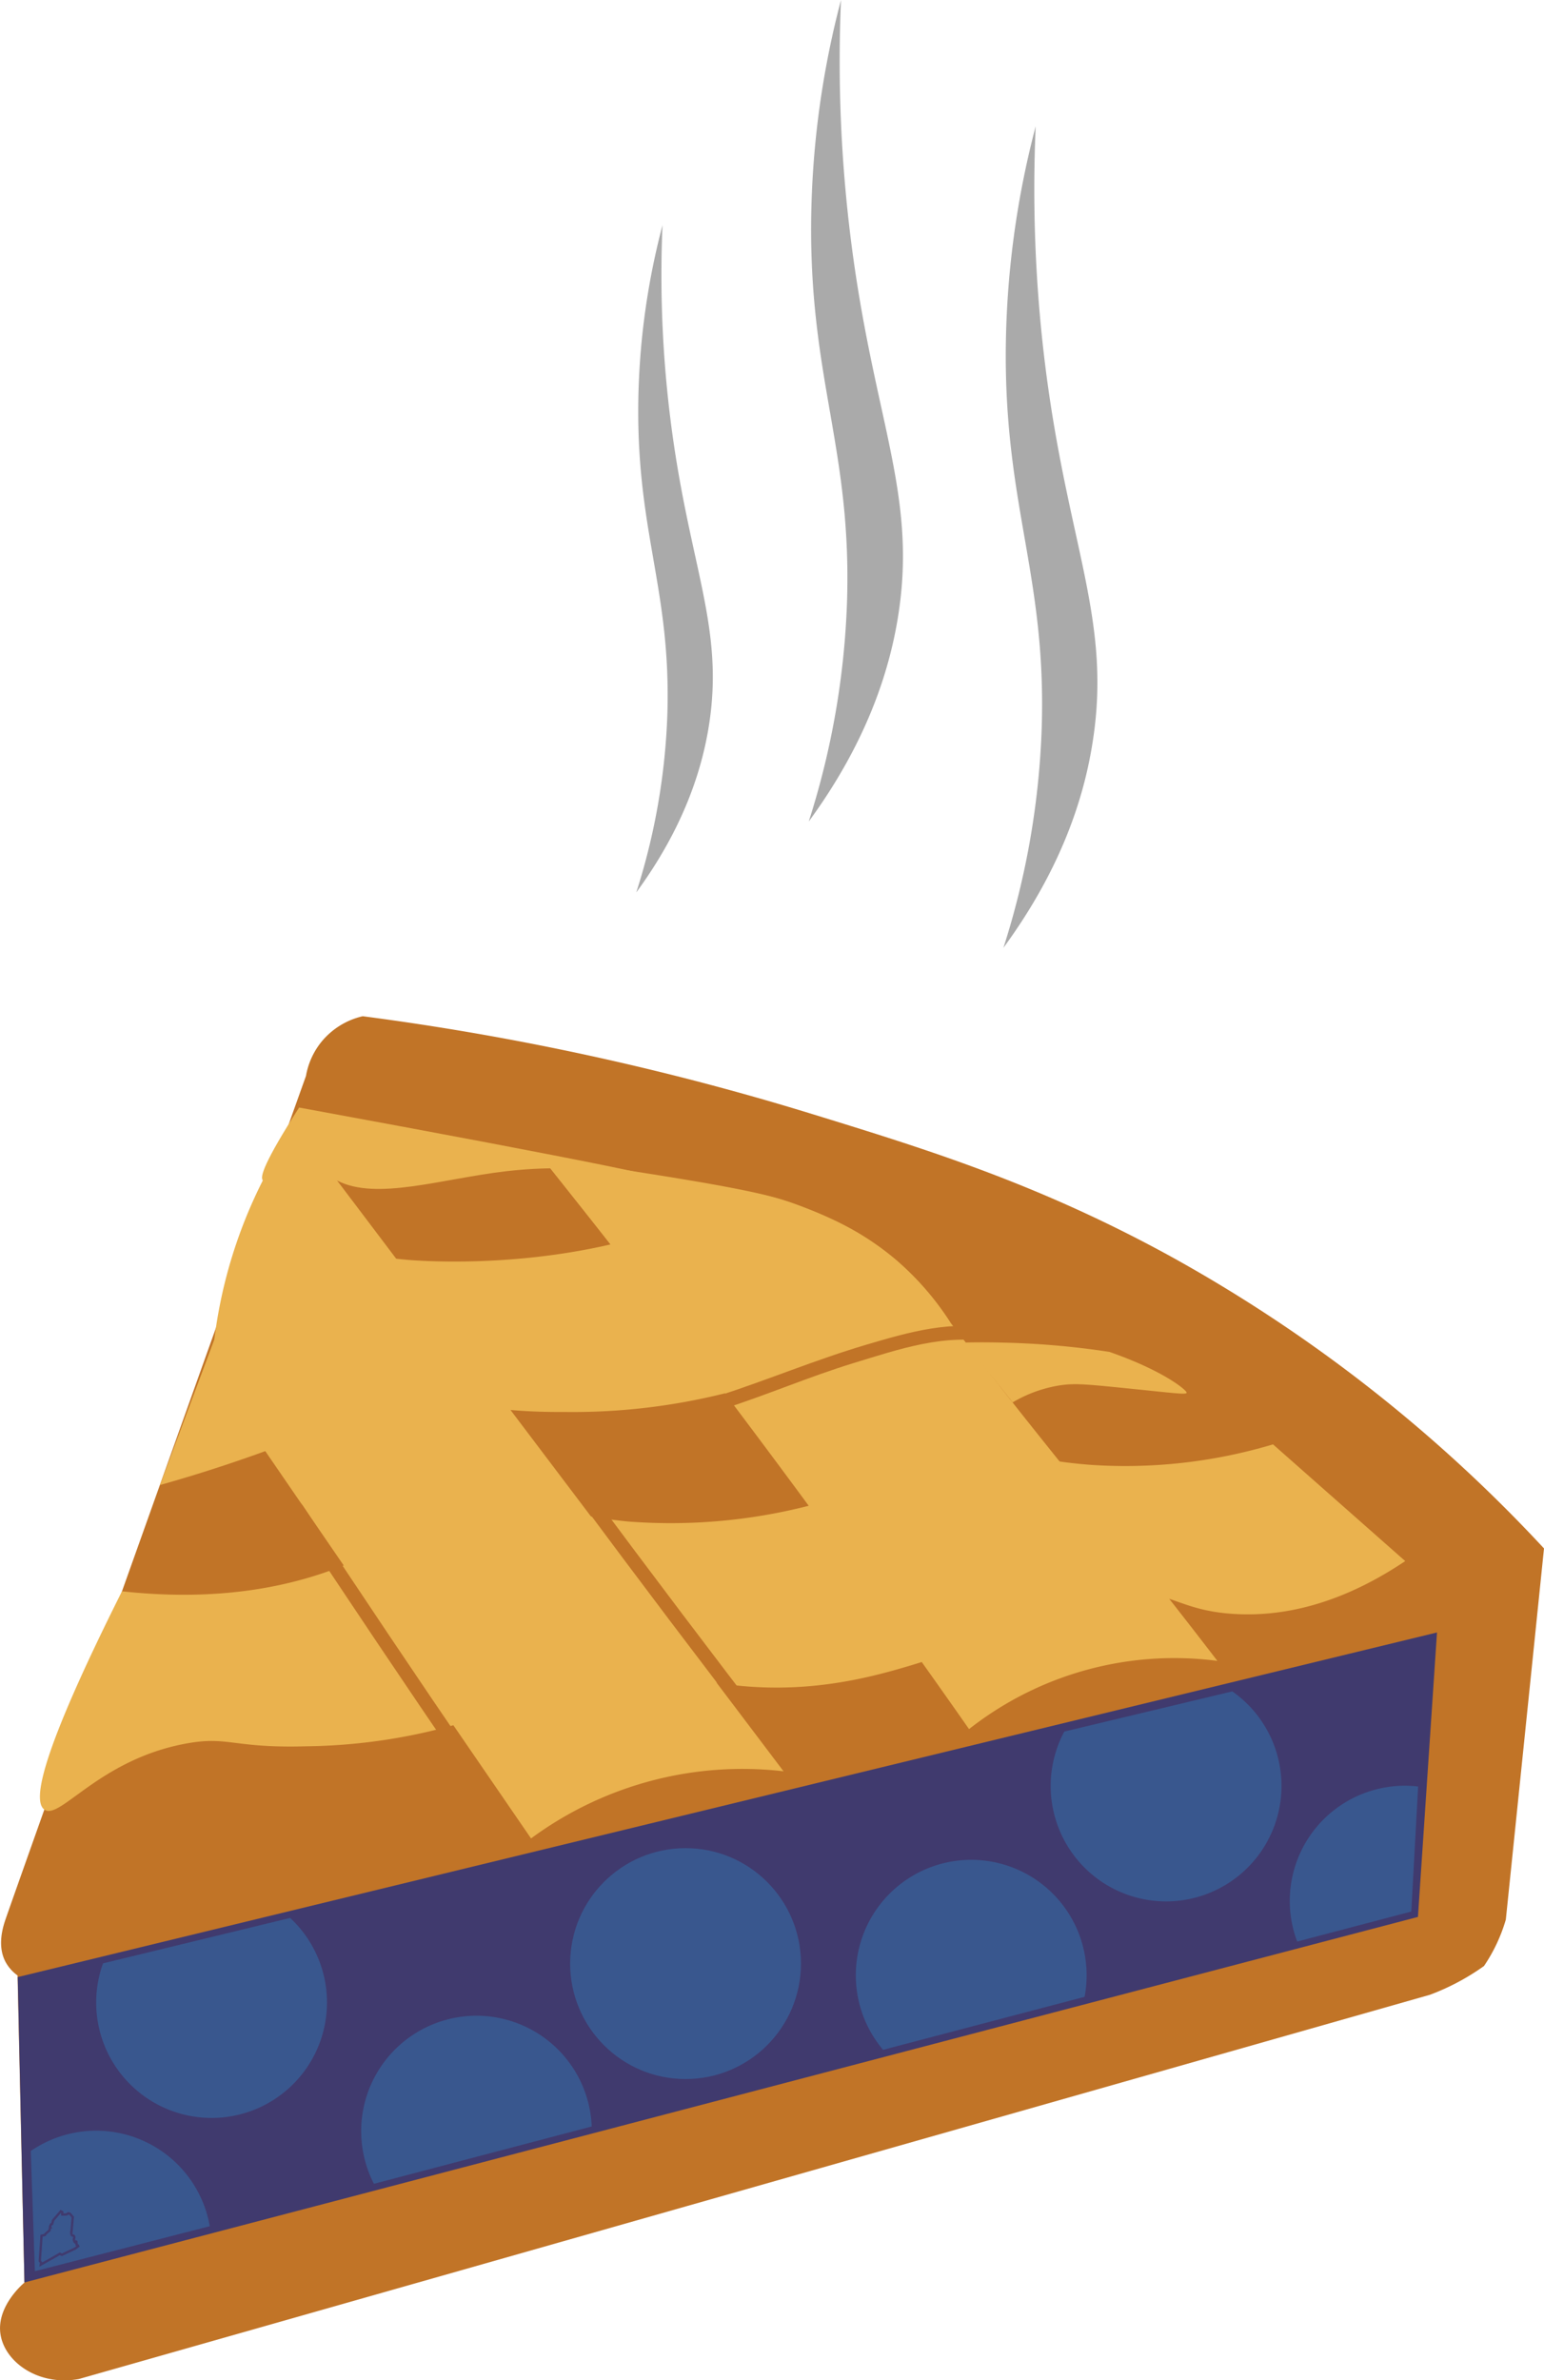 <svg id="Layer_12" data-name="Layer 12" xmlns="http://www.w3.org/2000/svg" viewBox="0 0 330.87 509.85"><defs><style>.cls-1{fill:#c17427;}.cls-2{fill:#403a6e;}.cls-3{fill:#eab24e;}.cls-4{fill:#39578e;}.cls-5{fill:#aaa;}.cls-6{fill:none;stroke:#403a6e;stroke-miterlimit:10;stroke-width:0.5px;}</style></defs><title>Piefolio Favicon</title><path class="cls-1" d="M265.93,274a584,584,0,0,1,96.47,21c24.32,7.49,48.25,14.87,76.58,30.4A320.31,320.31,0,0,1,519.07,388q-4.08,39.75-8.18,79.51a35.43,35.43,0,0,1-4.68,9.94h0a50.13,50.13,0,0,1-11.59,6.16l-289.5,82.3c-8.6,1.58-15.86-3.55-16.81-9.54s4.87-10.9,5.13-11.11q-.75-32.9-1.48-65.79a8.59,8.59,0,0,1-2.6-2.95c-1.83-3.51-.49-7.59.08-9.23,2.09-6.06,28.23-79.62,64.33-180.5a15.92,15.92,0,0,1,3.39-7.4A16.08,16.08,0,0,1,265.93,274Z" transform="translate(-188.2 -56.32)"/><path class="cls-2" d="M192,479.82,496.14,406l-4.08,60.93L193.44,545.23Z" transform="translate(-188.2 -56.32)"/><path class="cls-3" d="M237.49,334.27a30.72,30.72,0,0,1,8.14-6.3c9.68-5.13,18.54-2.86,29.4-1.83,0,0,23.87,2.43,49-4.53a118.52,118.52,0,0,0,21.55-8.33L374.94,342a126.13,126.13,0,0,1-30.63,12.58,134.22,134.22,0,0,1-35,4.19c-22.85.15-23.91-4.57-37.41-1.88-9.51,1.9-11.42,5-31.49,11.91-7.56,2.62-13.84,4.47-17.93,5.62Z" transform="translate(-188.2 -56.32)"/><path class="cls-3" d="M214.34,397.18c22.51,2.46,38.14-1.63,48.32-5.87,11.36-4.74,17-10.25,30.21-11.83,11.71-1.39,17.32,1.52,29.88,2.75a119.12,119.12,0,0,0,42.86-4.5c14.95-4.41,15.47-8.1,27.5-9.68,11.58-1.52,16.61,1.18,29.16,2.07A110.38,110.38,0,0,0,461,365.71l28.33,25c-8.44,5.66-21.54,12.41-37.16,11.29-11.06-.78-12.93-4.77-23.69-5-15.31-.29-18.14,7.65-41.23,14.86-9.21,2.88-21.88,6.83-38,5.77s-17.93-6-30.37-4.69c-12.75,1.31-13.17,6.7-31.83,12.44a122.14,122.14,0,0,1-33.15,5c-15.92.46-16.74-2.29-26-.55-18.43,3.44-26.83,16.39-30.16,14.14C195.15,442.21,196.69,432.38,214.34,397.18Z" transform="translate(-188.2 -56.32)"/><path class="cls-3" d="M251.54,297.42,356.11,435.74A76.33,76.33,0,0,0,302,450.12l-68.5-99.78a103.27,103.27,0,0,1,18-52.92Z" transform="translate(-188.2 -56.32)"/><path class="cls-3" d="M391.85,339.6c22.52,29.34,34.71,43.15,57.23,72.49a71.21,71.21,0,0,0-53.22,14.61q-17.64-25.21-36.69-51-27.56-37.29-54.89-71.43c4.05.87,10.62,2.22,18.79,3.6,20.84,3.52,25.63,2.76,36.34,6.67,12.35,4.52,19.38,10.42,21.27,12.08A62.43,62.43,0,0,1,391.85,339.6Z" transform="translate(-188.2 -56.32)"/><path class="cls-3" d="M244.56,309.19c.74.61,2.83-1.71,6.73-2.21,4.36-.56,7.86,1.55,9.16,2.22,8.39,4.36,22.38-.39,36.25-2,21-2.44,35.95,3,36.05,2.36s-14.78-3.95-80.45-16C244.85,305.18,243.79,308.56,244.56,309.19Z" transform="translate(-188.2 -56.32)"/><path class="cls-3" d="M391.85,339.6a118.38,118.38,0,0,0-47.54,15q-20-25.15-40-50.32c4.23.6,10.54,1.52,18.2,2.71,26.56,4.11,31.82,5.61,36.93,7.56,5.72,2.19,13.36,5.18,21.27,12.08A60.32,60.32,0,0,1,391.85,339.6Z" transform="translate(-188.2 -56.32)"/><path class="cls-1" d="M343,358.18c9.41-3,18.53-6.94,28-9.85,9.87-3,20-6.59,30.4-4.35,1.88.4,2.69-2.49.8-2.89-9.87-2.13-19,.5-28.45,3.3-10.68,3.16-20.94,7.48-31.53,10.9-1.83.59-1,3.49.8,2.89Z" transform="translate(-188.2 -56.32)"/><path class="cls-3" d="M394.9,343.9q3.66-.09,7.51,0a175.71,175.71,0,0,1,23.53,2c11.72,4.08,16.68,8.29,16.55,8.76s-3.23,0-15.42-1.22c-6.71-.66-9.07-.84-12.25-.29a28.69,28.69,0,0,0-9.62,3.57C402.64,353.41,397.46,347.22,394.9,343.9Z" transform="translate(-188.2 -56.32)"/><path class="cls-1" d="M250.46,380.3q18.32,27.76,37.1,55.22c1.08,1.58,3.68.08,2.59-1.52q-18.79-27.45-37.09-55.22c-1.06-1.6-3.66-.1-2.6,1.52Z" transform="translate(-188.2 -56.32)"/><path class="cls-1" d="M313,376q19.83,26.7,40.11,53.06" transform="translate(-188.2 -56.32)"/><path class="cls-1" d="M311.7,376.7q19.82,26.71,40.11,53.07c1.16,1.51,3.77,0,2.59-1.51q-20.28-26.37-40.11-53.07c-1.14-1.53-3.74,0-2.59,1.51Z" transform="translate(-188.2 -56.32)"/><circle class="cls-4" cx="146.91" cy="420.61" r="24.73"/><path class="cls-4" d="M208.81,485.21a24.73,24.73,0,1,0,41.57-18.06l-40.1,9.73A24.73,24.73,0,0,0,208.81,485.21Z" transform="translate(-188.2 -56.32)"/><path class="cls-4" d="M315,511.82a24.71,24.71,0,1,0-46.67,12.28Z" transform="translate(-188.2 -56.32)"/><path class="cls-4" d="M420.62,484.05a24.73,24.73,0,1,0-43.18,11.35Z" transform="translate(-188.2 -56.32)"/><path class="cls-4" d="M492.1,439a25.61,25.61,0,0,0-2.78-.17,24.67,24.67,0,0,0-23.14,33.38l24.45-6.43Z" transform="translate(-188.2 -56.32)"/><path class="cls-4" d="M452.27,418.62l-36,8.61a24.73,24.73,0,1,0,36-8.61Z" transform="translate(-188.2 -56.32)"/><path class="cls-5" d="M368.42,56.32a193.41,193.41,0,0,0-6.4,48.21c-.16,33.41,8.67,48.3,7.7,80.42a172.93,172.93,0,0,1-8.21,47.34c12.59-17.18,17.22-32.37,19.05-43.36,4.46-26.79-5.31-42.79-10.14-82.23A305.31,305.31,0,0,1,368.42,56.32Z" transform="translate(-188.2 -56.32)"/><path class="cls-5" d="M410.14,83.37a194.07,194.07,0,0,0-6.41,48.22c-.15,33.41,8.68,48.3,7.71,80.41a172.86,172.86,0,0,1-8.21,47.34c12.59-17.17,17.21-32.36,19-43.35,4.46-26.8-5.32-42.8-10.15-82.23A306.31,306.31,0,0,1,410.14,83.37Z" transform="translate(-188.2 -56.32)"/><path class="cls-5" d="M330.17,104.55a157,157,0,0,0-5.2,39.16c-.13,27.14,7,39.23,6.25,65.32a140.25,140.25,0,0,1-6.67,38.45c10.23-13.95,14-26.29,15.48-35.21,3.62-21.77-4.32-34.77-8.24-66.8A248.16,248.16,0,0,1,330.17,104.55Z" transform="translate(-188.2 -56.32)"/><path class="cls-4" d="M233.15,533.18a24.72,24.72,0,0,0-38.35-16.11l.88,25.75Z" transform="translate(-188.2 -56.32)"/><path class="cls-6" d="M196.73,540.63c.13-1.8.25-3.61.37-5.41l.72-.16.13-.23.36-.31.52-.47,0-.27.11-.35.07,0-.09-.19.22-.45h.09l.16-.13.19-.74,1.65-1.93.31.16v.53h.43a1.4,1.4,0,0,0,.59-.07.84.84,0,0,0,.22-.17.46.46,0,0,1,.23,0,.51.51,0,0,1,.28.2l.5.59-.32,3.72a.61.61,0,0,0,.2.18.9.9,0,0,0,.32.1.53.53,0,0,1,.14.35c0,.09,0,.1-.07.25a.83.83,0,0,0,0,.4.87.87,0,0,0,.13.29.55.55,0,0,0,.1.11l0-.24.27.1.07.69.25.11.08.18-.67.5-2.84,1.34-.43-.22-.52.31-3.56,2L197,541Z" transform="translate(-188.2 -56.32)"/></svg>